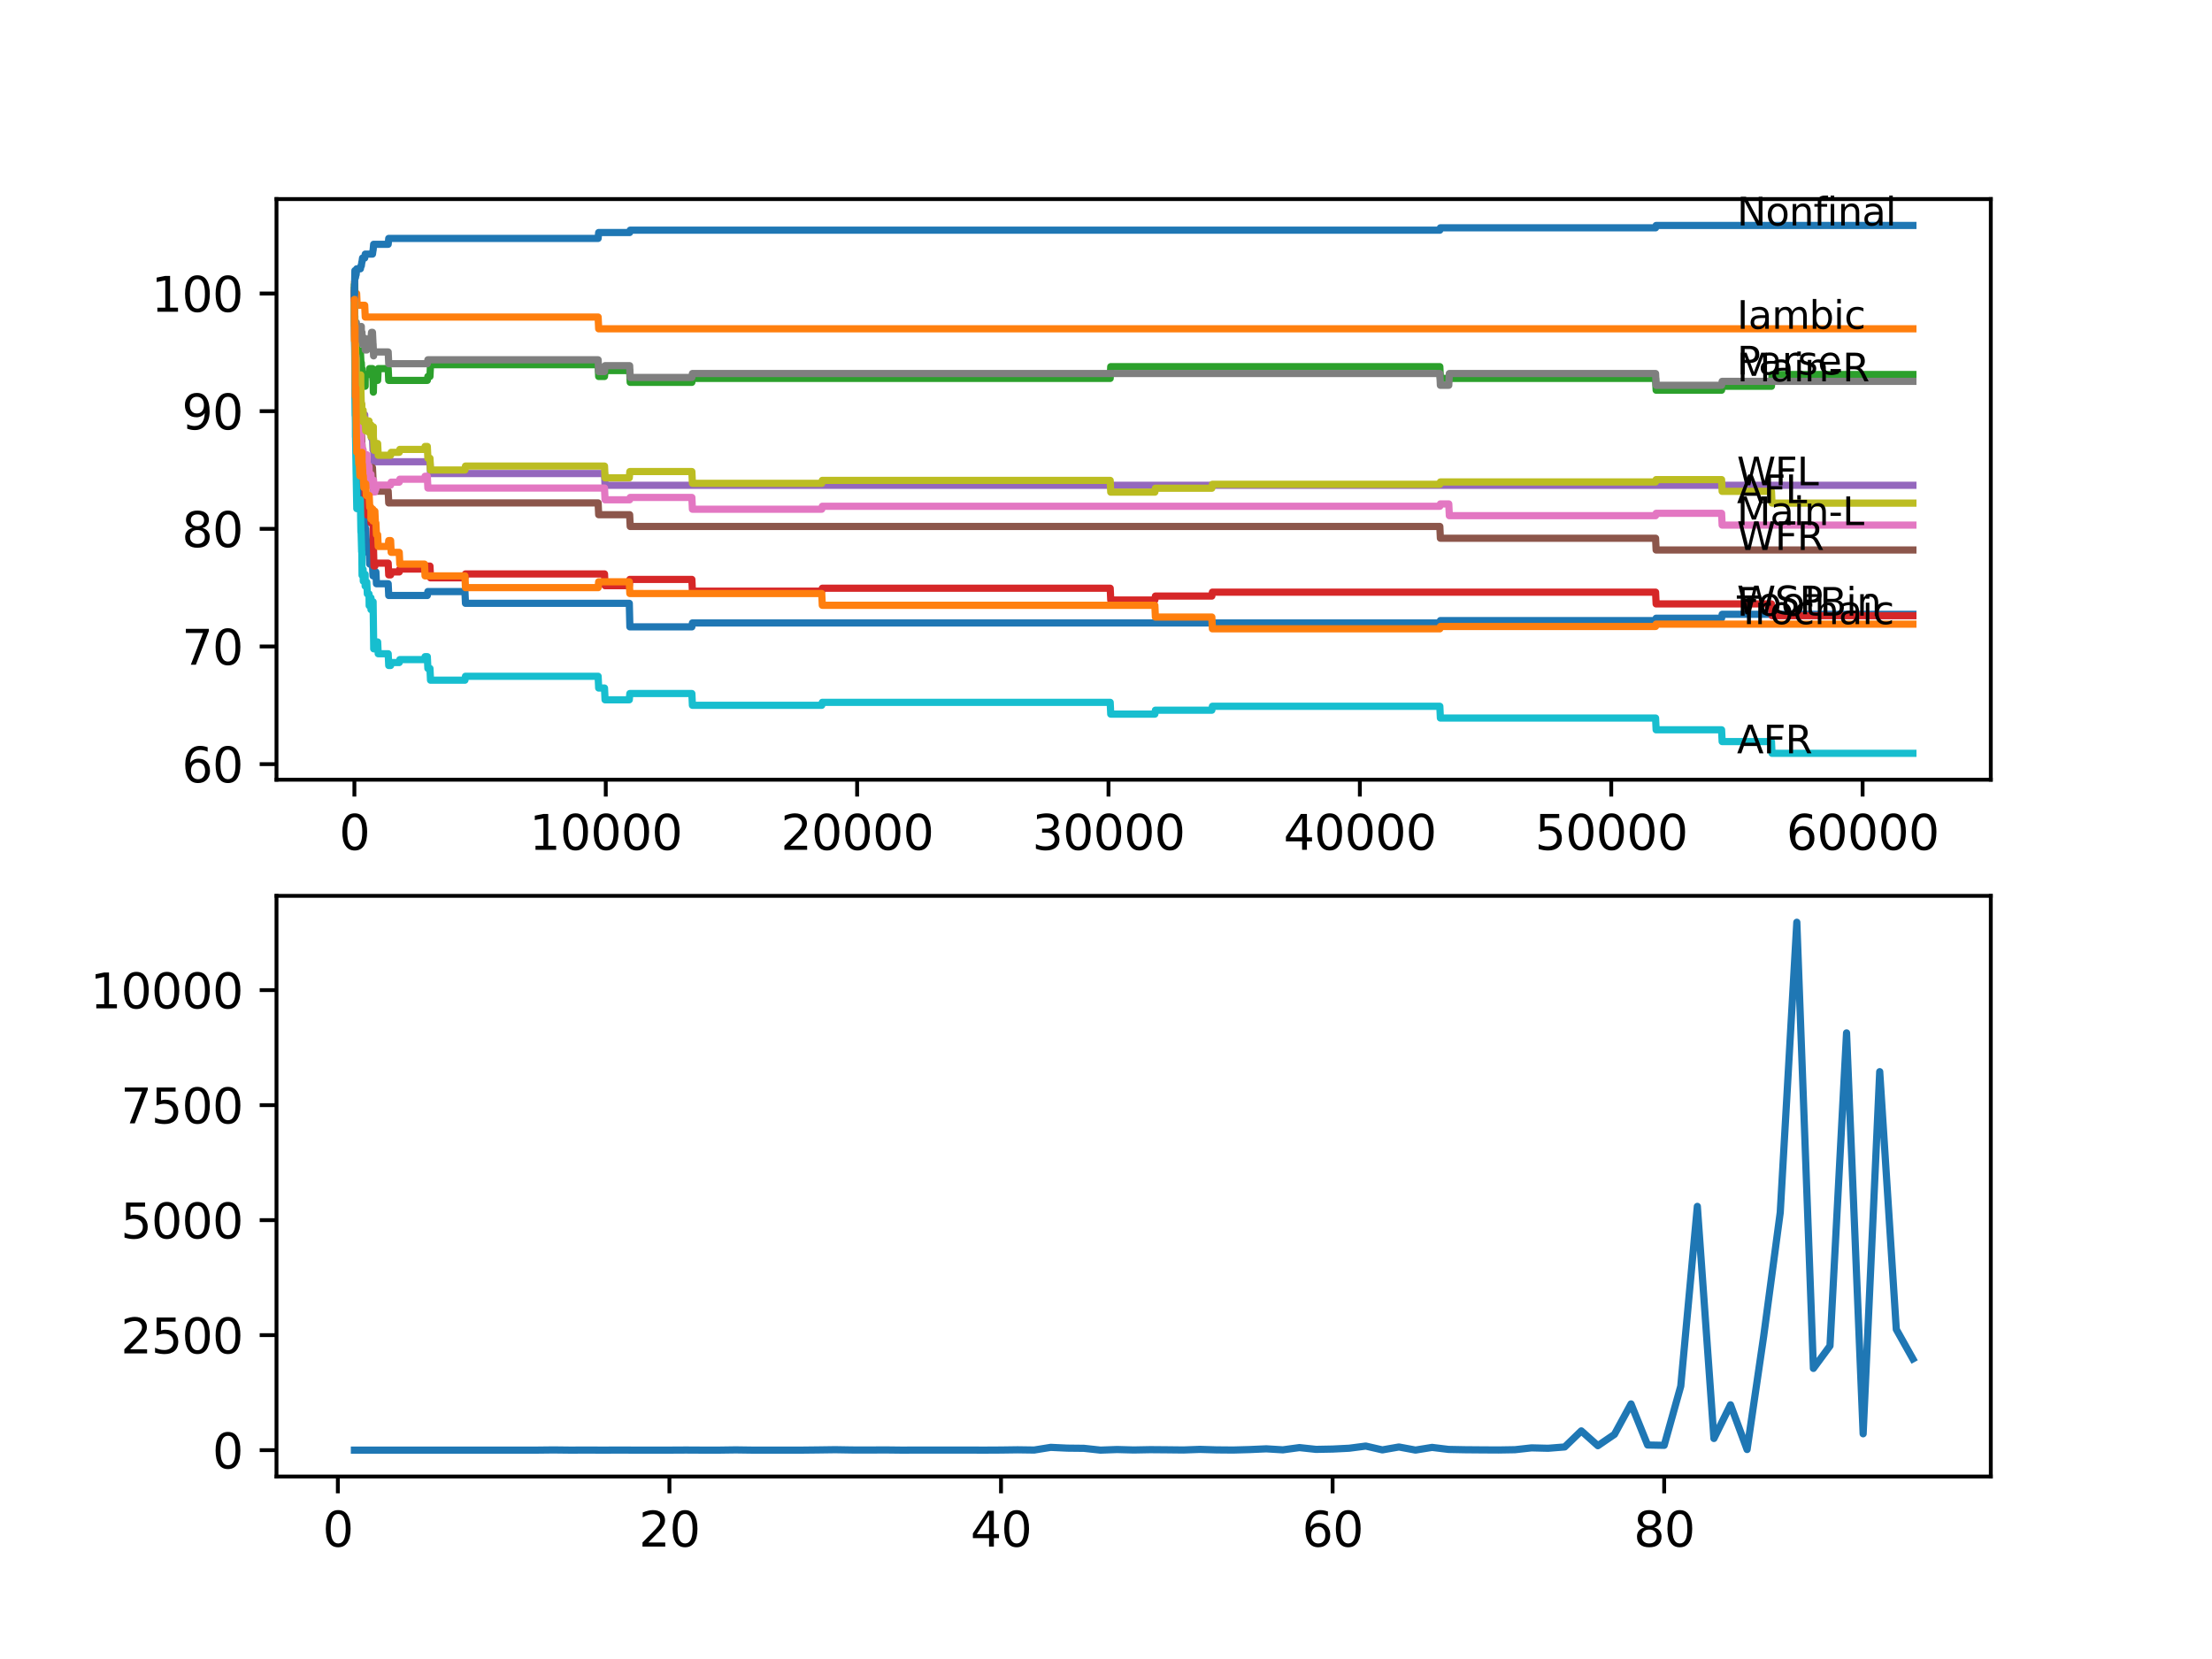 <?xml version="1.0" encoding="utf-8" standalone="no"?>
<!DOCTYPE svg PUBLIC "-//W3C//DTD SVG 1.1//EN"
  "http://www.w3.org/Graphics/SVG/1.1/DTD/svg11.dtd">
<svg xmlns:xlink="http://www.w3.org/1999/xlink" width="460.8pt" height="345.6pt" viewBox="0 0 460.8 345.6" xmlns="http://www.w3.org/2000/svg" version="1.1">
 <defs>
  <style type="text/css">*{stroke-linejoin: round; stroke-linecap: butt}</style>
 </defs>
 <g id="figure_1">
  <g id="patch_1">
   <path d="M 0 345.6 
L 460.8 345.6 
L 460.8 0 
L 0 0 
z
" style="fill: #ffffff"/>
  </g>
  <g id="axes_1">
   <g id="patch_2">
    <path d="M 57.6 162.432 
L 414.72 162.432 
L 414.72 41.472 
L 57.6 41.472 
z
" style="fill: #ffffff"/>
   </g>
   <g id="matplotlib.axis_1">
    <g id="xtick_1">
     <g id="line2d_1">
      <defs>
       <path id="m34d77cceba" d="M 0 0 
L 0 3.5 
" style="stroke: #000000; stroke-width: 0.8"/>
      </defs>
      <g>
       <use xlink:href="#m34d77cceba" x="73.827" y="162.432" style="stroke: #000000; stroke-width: 0.8"/>
      </g>
     </g>
     <g id="text_1">
      <!-- 0 -->
      <g transform="translate(70.646 177.03)scale(0.1 -0.1)">
       <defs>
        <path id="DejaVuSans-30" d="M 2034 4250 
Q 1547 4250 1301 3770 
Q 1056 3291 1056 2328 
Q 1056 1369 1301 889 
Q 1547 409 2034 409 
Q 2525 409 2770 889 
Q 3016 1369 3016 2328 
Q 3016 3291 2770 3770 
Q 2525 4250 2034 4250 
z
M 2034 4750 
Q 2819 4750 3233 4129 
Q 3647 3509 3647 2328 
Q 3647 1150 3233 529 
Q 2819 -91 2034 -91 
Q 1250 -91 836 529 
Q 422 1150 422 2328 
Q 422 3509 836 4129 
Q 1250 4750 2034 4750 
z
" transform="scale(0.016)"/>
       </defs>
       <use xlink:href="#DejaVuSans-30"/>
      </g>
     </g>
    </g>
    <g id="xtick_2">
     <g id="line2d_2">
      <g>
       <use xlink:href="#m34d77cceba" x="126.192" y="162.432" style="stroke: #000000; stroke-width: 0.8"/>
      </g>
     </g>
     <g id="text_2">
      <!-- 10000 -->
      <g transform="translate(110.286 177.03)scale(0.1 -0.1)">
       <defs>
        <path id="DejaVuSans-31" d="M 794 531 
L 1825 531 
L 1825 4091 
L 703 3866 
L 703 4441 
L 1819 4666 
L 2450 4666 
L 2450 531 
L 3481 531 
L 3481 0 
L 794 0 
L 794 531 
z
" transform="scale(0.016)"/>
       </defs>
       <use xlink:href="#DejaVuSans-31"/>
       <use xlink:href="#DejaVuSans-30" x="63.623"/>
       <use xlink:href="#DejaVuSans-30" x="127.246"/>
       <use xlink:href="#DejaVuSans-30" x="190.869"/>
       <use xlink:href="#DejaVuSans-30" x="254.492"/>
      </g>
     </g>
    </g>
    <g id="xtick_3">
     <g id="line2d_3">
      <g>
       <use xlink:href="#m34d77cceba" x="178.556" y="162.432" style="stroke: #000000; stroke-width: 0.8"/>
      </g>
     </g>
     <g id="text_3">
      <!-- 20000 -->
      <g transform="translate(162.65 177.03)scale(0.1 -0.1)">
       <defs>
        <path id="DejaVuSans-32" d="M 1228 531 
L 3431 531 
L 3431 0 
L 469 0 
L 469 531 
Q 828 903 1448 1529 
Q 2069 2156 2228 2338 
Q 2531 2678 2651 2914 
Q 2772 3150 2772 3378 
Q 2772 3750 2511 3984 
Q 2250 4219 1831 4219 
Q 1534 4219 1204 4116 
Q 875 4013 500 3803 
L 500 4441 
Q 881 4594 1212 4672 
Q 1544 4750 1819 4750 
Q 2544 4750 2975 4387 
Q 3406 4025 3406 3419 
Q 3406 3131 3298 2873 
Q 3191 2616 2906 2266 
Q 2828 2175 2409 1742 
Q 1991 1309 1228 531 
z
" transform="scale(0.016)"/>
       </defs>
       <use xlink:href="#DejaVuSans-32"/>
       <use xlink:href="#DejaVuSans-30" x="63.623"/>
       <use xlink:href="#DejaVuSans-30" x="127.246"/>
       <use xlink:href="#DejaVuSans-30" x="190.869"/>
       <use xlink:href="#DejaVuSans-30" x="254.492"/>
      </g>
     </g>
    </g>
    <g id="xtick_4">
     <g id="line2d_4">
      <g>
       <use xlink:href="#m34d77cceba" x="230.921" y="162.432" style="stroke: #000000; stroke-width: 0.8"/>
      </g>
     </g>
     <g id="text_4">
      <!-- 30000 -->
      <g transform="translate(215.015 177.03)scale(0.1 -0.1)">
       <defs>
        <path id="DejaVuSans-33" d="M 2597 2516 
Q 3050 2419 3304 2112 
Q 3559 1806 3559 1356 
Q 3559 666 3084 287 
Q 2609 -91 1734 -91 
Q 1441 -91 1130 -33 
Q 819 25 488 141 
L 488 750 
Q 750 597 1062 519 
Q 1375 441 1716 441 
Q 2309 441 2620 675 
Q 2931 909 2931 1356 
Q 2931 1769 2642 2001 
Q 2353 2234 1838 2234 
L 1294 2234 
L 1294 2753 
L 1863 2753 
Q 2328 2753 2575 2939 
Q 2822 3125 2822 3475 
Q 2822 3834 2567 4026 
Q 2313 4219 1838 4219 
Q 1578 4219 1281 4162 
Q 984 4106 628 3988 
L 628 4550 
Q 988 4650 1302 4700 
Q 1616 4750 1894 4750 
Q 2613 4750 3031 4423 
Q 3450 4097 3450 3541 
Q 3450 3153 3228 2886 
Q 3006 2619 2597 2516 
z
" transform="scale(0.016)"/>
       </defs>
       <use xlink:href="#DejaVuSans-33"/>
       <use xlink:href="#DejaVuSans-30" x="63.623"/>
       <use xlink:href="#DejaVuSans-30" x="127.246"/>
       <use xlink:href="#DejaVuSans-30" x="190.869"/>
       <use xlink:href="#DejaVuSans-30" x="254.492"/>
      </g>
     </g>
    </g>
    <g id="xtick_5">
     <g id="line2d_5">
      <g>
       <use xlink:href="#m34d77cceba" x="283.285" y="162.432" style="stroke: #000000; stroke-width: 0.8"/>
      </g>
     </g>
     <g id="text_5">
      <!-- 40000 -->
      <g transform="translate(267.379 177.03)scale(0.1 -0.1)">
       <defs>
        <path id="DejaVuSans-34" d="M 2419 4116 
L 825 1625 
L 2419 1625 
L 2419 4116 
z
M 2253 4666 
L 3047 4666 
L 3047 1625 
L 3713 1625 
L 3713 1100 
L 3047 1100 
L 3047 0 
L 2419 0 
L 2419 1100 
L 313 1100 
L 313 1709 
L 2253 4666 
z
" transform="scale(0.016)"/>
       </defs>
       <use xlink:href="#DejaVuSans-34"/>
       <use xlink:href="#DejaVuSans-30" x="63.623"/>
       <use xlink:href="#DejaVuSans-30" x="127.246"/>
       <use xlink:href="#DejaVuSans-30" x="190.869"/>
       <use xlink:href="#DejaVuSans-30" x="254.492"/>
      </g>
     </g>
    </g>
    <g id="xtick_6">
     <g id="line2d_6">
      <g>
       <use xlink:href="#m34d77cceba" x="335.65" y="162.432" style="stroke: #000000; stroke-width: 0.8"/>
      </g>
     </g>
     <g id="text_6">
      <!-- 50000 -->
      <g transform="translate(319.744 177.03)scale(0.1 -0.1)">
       <defs>
        <path id="DejaVuSans-35" d="M 691 4666 
L 3169 4666 
L 3169 4134 
L 1269 4134 
L 1269 2991 
Q 1406 3038 1543 3061 
Q 1681 3084 1819 3084 
Q 2600 3084 3056 2656 
Q 3513 2228 3513 1497 
Q 3513 744 3044 326 
Q 2575 -91 1722 -91 
Q 1428 -91 1123 -41 
Q 819 9 494 109 
L 494 744 
Q 775 591 1075 516 
Q 1375 441 1709 441 
Q 2250 441 2565 725 
Q 2881 1009 2881 1497 
Q 2881 1984 2565 2268 
Q 2250 2553 1709 2553 
Q 1456 2553 1204 2497 
Q 953 2441 691 2322 
L 691 4666 
z
" transform="scale(0.016)"/>
       </defs>
       <use xlink:href="#DejaVuSans-35"/>
       <use xlink:href="#DejaVuSans-30" x="63.623"/>
       <use xlink:href="#DejaVuSans-30" x="127.246"/>
       <use xlink:href="#DejaVuSans-30" x="190.869"/>
       <use xlink:href="#DejaVuSans-30" x="254.492"/>
      </g>
     </g>
    </g>
    <g id="xtick_7">
     <g id="line2d_7">
      <g>
       <use xlink:href="#m34d77cceba" x="388.014" y="162.432" style="stroke: #000000; stroke-width: 0.8"/>
      </g>
     </g>
     <g id="text_7">
      <!-- 60000 -->
      <g transform="translate(372.108 177.03)scale(0.1 -0.1)">
       <defs>
        <path id="DejaVuSans-36" d="M 2113 2584 
Q 1688 2584 1439 2293 
Q 1191 2003 1191 1497 
Q 1191 994 1439 701 
Q 1688 409 2113 409 
Q 2538 409 2786 701 
Q 3034 994 3034 1497 
Q 3034 2003 2786 2293 
Q 2538 2584 2113 2584 
z
M 3366 4563 
L 3366 3988 
Q 3128 4100 2886 4159 
Q 2644 4219 2406 4219 
Q 1781 4219 1451 3797 
Q 1122 3375 1075 2522 
Q 1259 2794 1537 2939 
Q 1816 3084 2150 3084 
Q 2853 3084 3261 2657 
Q 3669 2231 3669 1497 
Q 3669 778 3244 343 
Q 2819 -91 2113 -91 
Q 1303 -91 875 529 
Q 447 1150 447 2328 
Q 447 3434 972 4092 
Q 1497 4750 2381 4750 
Q 2619 4750 2861 4703 
Q 3103 4656 3366 4563 
z
" transform="scale(0.016)"/>
       </defs>
       <use xlink:href="#DejaVuSans-36"/>
       <use xlink:href="#DejaVuSans-30" x="63.623"/>
       <use xlink:href="#DejaVuSans-30" x="127.246"/>
       <use xlink:href="#DejaVuSans-30" x="190.869"/>
       <use xlink:href="#DejaVuSans-30" x="254.492"/>
      </g>
     </g>
    </g>
   </g>
   <g id="matplotlib.axis_2">
    <g id="ytick_1">
     <g id="line2d_8">
      <defs>
       <path id="m1f52b38821" d="M 0 0 
L -3.5 0 
" style="stroke: #000000; stroke-width: 0.8"/>
      </defs>
      <g>
       <use xlink:href="#m1f52b38821" x="57.6" y="159.18" style="stroke: #000000; stroke-width: 0.8"/>
      </g>
     </g>
     <g id="text_8">
      <!-- 60 -->
      <g transform="translate(37.875 162.98)scale(0.1 -0.1)">
       <use xlink:href="#DejaVuSans-36"/>
       <use xlink:href="#DejaVuSans-30" x="63.623"/>
      </g>
     </g>
    </g>
    <g id="ytick_2">
     <g id="line2d_9">
      <g>
       <use xlink:href="#m1f52b38821" x="57.6" y="134.671" style="stroke: #000000; stroke-width: 0.8"/>
      </g>
     </g>
     <g id="text_9">
      <!-- 70 -->
      <g transform="translate(37.875 138.471)scale(0.1 -0.1)">
       <defs>
        <path id="DejaVuSans-37" d="M 525 4666 
L 3525 4666 
L 3525 4397 
L 1831 0 
L 1172 0 
L 2766 4134 
L 525 4134 
L 525 4666 
z
" transform="scale(0.016)"/>
       </defs>
       <use xlink:href="#DejaVuSans-37"/>
       <use xlink:href="#DejaVuSans-30" x="63.623"/>
      </g>
     </g>
    </g>
    <g id="ytick_3">
     <g id="line2d_10">
      <g>
       <use xlink:href="#m1f52b38821" x="57.6" y="110.163" style="stroke: #000000; stroke-width: 0.8"/>
      </g>
     </g>
     <g id="text_10">
      <!-- 80 -->
      <g transform="translate(37.875 113.962)scale(0.1 -0.1)">
       <defs>
        <path id="DejaVuSans-38" d="M 2034 2216 
Q 1584 2216 1326 1975 
Q 1069 1734 1069 1313 
Q 1069 891 1326 650 
Q 1584 409 2034 409 
Q 2484 409 2743 651 
Q 3003 894 3003 1313 
Q 3003 1734 2745 1975 
Q 2488 2216 2034 2216 
z
M 1403 2484 
Q 997 2584 770 2862 
Q 544 3141 544 3541 
Q 544 4100 942 4425 
Q 1341 4750 2034 4750 
Q 2731 4750 3128 4425 
Q 3525 4100 3525 3541 
Q 3525 3141 3298 2862 
Q 3072 2584 2669 2484 
Q 3125 2378 3379 2068 
Q 3634 1759 3634 1313 
Q 3634 634 3220 271 
Q 2806 -91 2034 -91 
Q 1263 -91 848 271 
Q 434 634 434 1313 
Q 434 1759 690 2068 
Q 947 2378 1403 2484 
z
M 1172 3481 
Q 1172 3119 1398 2916 
Q 1625 2713 2034 2713 
Q 2441 2713 2670 2916 
Q 2900 3119 2900 3481 
Q 2900 3844 2670 4047 
Q 2441 4250 2034 4250 
Q 1625 4250 1398 4047 
Q 1172 3844 1172 3481 
z
" transform="scale(0.016)"/>
       </defs>
       <use xlink:href="#DejaVuSans-38"/>
       <use xlink:href="#DejaVuSans-30" x="63.623"/>
      </g>
     </g>
    </g>
    <g id="ytick_4">
     <g id="line2d_11">
      <g>
       <use xlink:href="#m1f52b38821" x="57.6" y="85.654" style="stroke: #000000; stroke-width: 0.8"/>
      </g>
     </g>
     <g id="text_11">
      <!-- 90 -->
      <g transform="translate(37.875 89.453)scale(0.1 -0.1)">
       <defs>
        <path id="DejaVuSans-39" d="M 703 97 
L 703 672 
Q 941 559 1184 500 
Q 1428 441 1663 441 
Q 2288 441 2617 861 
Q 2947 1281 2994 2138 
Q 2813 1869 2534 1725 
Q 2256 1581 1919 1581 
Q 1219 1581 811 2004 
Q 403 2428 403 3163 
Q 403 3881 828 4315 
Q 1253 4750 1959 4750 
Q 2769 4750 3195 4129 
Q 3622 3509 3622 2328 
Q 3622 1225 3098 567 
Q 2575 -91 1691 -91 
Q 1453 -91 1209 -44 
Q 966 3 703 97 
z
M 1959 2075 
Q 2384 2075 2632 2365 
Q 2881 2656 2881 3163 
Q 2881 3666 2632 3958 
Q 2384 4250 1959 4250 
Q 1534 4250 1286 3958 
Q 1038 3666 1038 3163 
Q 1038 2656 1286 2365 
Q 1534 2075 1959 2075 
z
" transform="scale(0.016)"/>
       </defs>
       <use xlink:href="#DejaVuSans-39"/>
       <use xlink:href="#DejaVuSans-30" x="63.623"/>
      </g>
     </g>
    </g>
    <g id="ytick_5">
     <g id="line2d_12">
      <g>
       <use xlink:href="#m1f52b38821" x="57.6" y="61.145" style="stroke: #000000; stroke-width: 0.8"/>
      </g>
     </g>
     <g id="text_12">
      <!-- 100 -->
      <g transform="translate(31.512 64.944)scale(0.1 -0.1)">
       <use xlink:href="#DejaVuSans-31"/>
       <use xlink:href="#DejaVuSans-30" x="63.623"/>
       <use xlink:href="#DejaVuSans-30" x="127.246"/>
      </g>
     </g>
    </g>
   </g>
   <g id="line2d_13">
    <path d="M 73.833 60.532 
L 73.838 60.532 
L 73.995 82.998 
L 74.021 82.998 
L 74.147 90.351 
L 74.157 90.351 
L 74.278 95.457 
L 74.309 95.457 
L 74.424 94.64 
L 74.859 94.64 
L 74.974 97.091 
L 75.069 97.091 
L 75.189 101.993 
L 75.226 101.993 
L 75.268 101.176 
L 75.273 103.627 
L 75.325 103.627 
L 75.409 103.627 
L 75.425 102.81 
L 75.43 105.261 
L 75.493 105.261 
L 75.608 107.712 
L 75.974 107.712 
L 76.09 110.163 
L 76.189 110.163 
L 76.304 112.613 
L 76.409 112.613 
L 76.524 115.064 
L 76.907 115.064 
L 77.022 117.515 
L 77.592 117.515 
L 77.708 119.966 
L 77.828 119.966 
L 77.943 119.149 
L 78.305 119.149 
L 78.42 121.6 
L 80.865 121.6 
L 80.98 124.051 
L 89.018 124.051 
L 89.134 123.234 
L 96.852 123.234 
L 96.967 125.685 
L 131.093 125.685 
L 131.214 130.587 
L 144.127 130.587 
L 144.242 129.77 
L 299.943 129.77 
L 300.058 129.28 
L 344.887 129.28 
L 345.002 128.789 
L 358.638 128.789 
L 358.753 127.972 
L 398.487 127.972 
L 398.487 127.972 
" clip-path="url(#p2f60a42cf4)" style="fill: none; stroke: #1f77b4; stroke-width: 1.5; stroke-linecap: square"/>
   </g>
   <g id="line2d_14">
    <path d="M 73.833 60.532 
L 73.838 62.983 
L 73.864 58.694 
L 73.943 61.145 
L 74.294 61.145 
L 74.409 63.595 
L 75.974 63.595 
L 76.09 66.046 
L 124.6 66.046 
L 124.715 68.497 
L 398.487 68.497 
L 398.487 68.497 
" clip-path="url(#p2f60a42cf4)" style="fill: none; stroke: #ff7f0e; stroke-width: 1.5; stroke-linecap: square"/>
   </g>
   <g id="line2d_15">
    <path d="M 73.833 60.532 
L 73.838 59.306 
L 73.89 67.068 
L 73.917 65.842 
L 74.047 76.789 
L 74.068 76.789 
L 74.189 71.888 
L 74.199 74.339 
L 74.241 71.479 
L 74.304 73.93 
L 74.309 73.93 
L 74.424 73.113 
L 75.074 73.113 
L 75.189 75.564 
L 75.268 75.564 
L 75.377 78.015 
L 75.409 76.789 
L 75.414 79.24 
L 75.482 79.24 
L 75.645 79.24 
L 75.76 78.015 
L 75.974 78.015 
L 76.063 80.466 
L 76.084 78.015 
L 76.875 78.015 
L 76.99 76.789 
L 77.592 76.789 
L 77.708 79.24 
L 77.723 79.24 
L 77.776 81.691 
L 77.833 79.24 
L 78.671 79.24 
L 78.786 76.789 
L 80.865 76.789 
L 80.98 79.24 
L 89.018 79.24 
L 89.134 78.423 
L 89.568 78.423 
L 89.683 75.972 
L 124.6 75.972 
L 124.715 78.423 
L 125.93 78.423 
L 126.045 77.198 
L 131.167 77.198 
L 131.282 79.649 
L 144.127 79.649 
L 144.242 78.832 
L 231.272 78.832 
L 231.387 76.381 
L 299.943 76.381 
L 300.058 78.832 
L 344.887 78.832 
L 345.002 81.283 
L 358.638 81.283 
L 358.753 80.466 
L 369.027 80.466 
L 369.142 78.015 
L 398.487 78.015 
L 398.487 78.015 
" clip-path="url(#p2f60a42cf4)" style="fill: none; stroke: #2ca02c; stroke-width: 1.5; stroke-linecap: square"/>
   </g>
   <g id="line2d_16">
    <path d="M 73.833 61.145 
L 73.838 61.145 
L 73.985 78.301 
L 74.026 78.301 
L 74.152 87.287 
L 74.184 87.287 
L 74.304 85.245 
L 74.629 85.245 
L 74.744 84.632 
L 75.147 84.632 
L 75.278 94.436 
L 75.288 94.436 
L 75.409 99.338 
L 75.425 99.338 
L 75.545 98.112 
L 75.645 98.112 
L 75.681 100.563 
L 75.755 99.95 
L 75.974 99.95 
L 76.095 104.852 
L 76.409 104.852 
L 76.524 107.303 
L 77.268 107.303 
L 77.278 106.486 
L 77.284 108.937 
L 77.367 108.937 
L 77.676 108.937 
L 77.723 108.12 
L 77.76 113.022 
L 77.776 113.022 
L 77.896 117.924 
L 78.09 117.924 
L 78.205 117.311 
L 80.865 117.311 
L 80.98 119.762 
L 81.373 119.762 
L 81.488 119.149 
L 83.169 119.149 
L 83.285 118.536 
L 88.432 118.536 
L 88.547 117.924 
L 89.568 117.924 
L 89.683 120.375 
L 96.852 120.375 
L 96.967 119.558 
L 125.93 119.558 
L 126.045 122.009 
L 131.093 122.009 
L 131.208 120.701 
L 144.127 120.701 
L 144.242 123.152 
L 171.184 123.152 
L 171.299 122.54 
L 231.272 122.54 
L 231.387 124.99 
L 240.577 124.99 
L 240.692 124.173 
L 252.448 124.173 
L 252.563 123.357 
L 344.887 123.357 
L 345.002 125.807 
L 369.027 125.807 
L 369.142 128.258 
L 398.487 128.258 
L 398.487 128.258 
" clip-path="url(#p2f60a42cf4)" style="fill: none; stroke: #d62728; stroke-width: 1.5; stroke-linecap: square"/>
   </g>
   <g id="line2d_17">
    <path d="M 73.833 63.595 
L 73.843 63.595 
L 73.953 73.399 
L 73.969 71.683 
L 73.985 71.683 
L 74.1 74.134 
L 74.189 74.134 
L 74.32 83.938 
L 75.268 83.938 
L 75.383 86.389 
L 75.974 86.389 
L 76.09 88.84 
L 77.278 88.84 
L 77.394 91.291 
L 77.592 91.291 
L 77.708 93.741 
L 77.828 93.741 
L 77.943 96.192 
L 89.568 96.192 
L 89.683 98.643 
L 125.93 98.643 
L 126.045 101.094 
L 398.487 101.094 
L 398.487 101.094 
" clip-path="url(#p2f60a42cf4)" style="fill: none; stroke: #9467bd; stroke-width: 1.5; stroke-linecap: square"/>
   </g>
   <g id="line2d_18">
    <path d="M 73.833 61.145 
L 73.838 61.145 
L 73.99 80.262 
L 74.037 80.262 
L 74.152 82.712 
L 74.189 82.712 
L 74.309 87.614 
L 75.074 87.614 
L 75.189 90.065 
L 75.268 90.065 
L 75.383 92.516 
L 75.409 92.516 
L 75.524 94.967 
L 75.974 94.967 
L 76.09 97.418 
L 77.592 97.418 
L 77.708 99.869 
L 77.723 99.869 
L 77.839 102.32 
L 80.865 102.32 
L 80.98 104.771 
L 124.6 104.771 
L 124.715 107.221 
L 131.167 107.221 
L 131.282 109.672 
L 299.943 109.672 
L 300.058 112.123 
L 344.887 112.123 
L 345.002 114.574 
L 398.487 114.574 
L 398.487 114.574 
" clip-path="url(#p2f60a42cf4)" style="fill: none; stroke: #8c564b; stroke-width: 1.5; stroke-linecap: square"/>
   </g>
   <g id="line2d_19">
    <path d="M 73.833 63.595 
L 73.838 63.595 
L 73.864 62.493 
L 73.88 69.845 
L 73.99 80.629 
L 74.011 79.812 
L 74.026 79.812 
L 74.042 77.974 
L 74.074 82.876 
L 74.121 82.876 
L 74.157 82.876 
L 74.199 81.038 
L 74.241 86.961 
L 74.246 86.961 
L 74.252 86.961 
L 74.309 86.348 
L 74.314 88.799 
L 74.346 88.799 
L 74.629 88.799 
L 74.744 88.186 
L 75.069 88.186 
L 75.147 86.348 
L 75.152 88.799 
L 75.168 88.799 
L 75.288 93.701 
L 75.377 92.475 
L 75.383 94.926 
L 75.393 94.926 
L 75.425 94.926 
L 75.545 93.701 
L 75.645 93.701 
L 75.681 96.152 
L 75.755 95.539 
L 76.189 95.539 
L 76.304 94.722 
L 76.409 94.722 
L 76.524 97.173 
L 76.875 97.173 
L 76.907 99.624 
L 76.985 98.807 
L 77.278 98.807 
L 77.394 101.258 
L 77.755 101.258 
L 77.828 100.032 
L 77.833 102.483 
L 77.86 102.483 
L 78.09 102.483 
L 78.205 101.87 
L 78.305 101.87 
L 78.42 101.053 
L 81.373 101.053 
L 81.488 100.441 
L 83.169 100.441 
L 83.285 99.828 
L 88.432 99.828 
L 88.547 99.215 
L 89.018 99.215 
L 89.134 101.666 
L 125.93 101.666 
L 126.045 104.117 
L 131.167 104.117 
L 131.282 103.627 
L 144.127 103.627 
L 144.242 106.078 
L 171.184 106.078 
L 171.299 105.465 
L 299.943 105.465 
L 300.058 104.975 
L 301.807 104.975 
L 301.922 107.426 
L 344.887 107.426 
L 345.002 106.935 
L 358.638 106.935 
L 358.753 109.386 
L 398.487 109.386 
L 398.487 109.386 
" clip-path="url(#p2f60a42cf4)" style="fill: none; stroke: #e377c2; stroke-width: 1.5; stroke-linecap: square"/>
   </g>
   <g id="line2d_20">
    <path d="M 73.833 60.532 
L 73.838 60.532 
L 73.864 67.885 
L 73.958 67.19 
L 73.964 67.19 
L 74.042 70.049 
L 74.074 67.599 
L 74.189 67.599 
L 74.199 70.049 
L 74.241 67.19 
L 74.304 69.641 
L 74.309 69.641 
L 74.424 68.824 
L 75.074 68.824 
L 75.147 71.275 
L 75.184 68.824 
L 75.226 68.824 
L 75.268 68.007 
L 75.273 70.458 
L 75.325 70.458 
L 75.377 70.458 
L 75.409 69.233 
L 75.414 71.683 
L 75.482 71.683 
L 75.645 71.683 
L 75.76 70.458 
L 75.974 70.458 
L 76.09 72.909 
L 76.409 72.909 
L 76.524 71.683 
L 76.875 71.683 
L 76.99 70.458 
L 77.278 70.458 
L 77.394 69.233 
L 77.592 69.233 
L 77.708 71.683 
L 77.723 71.683 
L 77.828 74.134 
L 77.833 73.317 
L 80.865 73.317 
L 80.98 75.768 
L 89.018 75.768 
L 89.134 74.951 
L 124.6 74.951 
L 124.715 77.402 
L 125.93 77.402 
L 126.045 76.177 
L 131.167 76.177 
L 131.282 78.628 
L 144.127 78.628 
L 144.242 77.811 
L 299.943 77.811 
L 300.058 80.262 
L 301.807 80.262 
L 301.922 77.811 
L 344.887 77.811 
L 345.002 80.262 
L 358.638 80.262 
L 358.753 79.445 
L 398.487 79.445 
L 398.487 79.445 
" clip-path="url(#p2f60a42cf4)" style="fill: none; stroke: #7f7f7f; stroke-width: 1.5; stroke-linecap: square"/>
   </g>
   <g id="line2d_21">
    <path d="M 73.833 63.595 
L 73.932 73.522 
L 73.958 72.051 
L 73.964 72.051 
L 73.979 71.561 
L 73.99 76.463 
L 74.068 71.765 
L 74.157 76.667 
L 74.184 75.441 
L 74.199 74.624 
L 74.241 80.547 
L 74.262 79.935 
L 74.294 79.935 
L 74.309 79.322 
L 74.314 81.773 
L 74.388 81.773 
L 74.629 81.773 
L 74.744 81.16 
L 74.859 81.16 
L 74.974 79.935 
L 75.069 79.935 
L 75.147 78.097 
L 75.152 80.547 
L 75.168 80.547 
L 75.288 85.449 
L 75.377 84.224 
L 75.383 86.675 
L 75.393 86.675 
L 75.425 86.675 
L 75.545 85.449 
L 75.645 85.449 
L 75.681 87.9 
L 75.755 87.287 
L 76.063 87.287 
L 76.179 89.738 
L 76.189 89.738 
L 76.304 88.921 
L 76.409 88.921 
L 76.524 87.696 
L 76.875 87.696 
L 76.907 90.147 
L 76.985 89.33 
L 77.268 89.33 
L 77.278 88.513 
L 77.284 90.964 
L 77.367 90.964 
L 77.676 90.964 
L 77.776 88.921 
L 77.781 91.372 
L 77.828 91.372 
L 77.943 93.823 
L 78.09 93.823 
L 78.205 93.21 
L 78.305 93.21 
L 78.42 92.393 
L 78.671 92.393 
L 78.786 94.844 
L 81.373 94.844 
L 81.488 94.232 
L 83.169 94.232 
L 83.285 93.619 
L 88.432 93.619 
L 88.547 93.006 
L 89.018 93.006 
L 89.134 95.457 
L 89.568 95.457 
L 89.683 97.908 
L 96.852 97.908 
L 96.967 97.091 
L 125.93 97.091 
L 126.045 99.542 
L 131.093 99.542 
L 131.208 98.235 
L 144.127 98.235 
L 144.242 100.686 
L 171.184 100.686 
L 171.299 100.073 
L 231.272 100.073 
L 231.387 102.524 
L 240.577 102.524 
L 240.692 101.707 
L 252.448 101.707 
L 252.563 100.89 
L 299.943 100.89 
L 300.058 100.4 
L 344.887 100.4 
L 345.002 99.91 
L 358.638 99.91 
L 358.753 102.36 
L 369.027 102.36 
L 369.142 104.811 
L 398.487 104.811 
L 398.487 104.811 
" clip-path="url(#p2f60a42cf4)" style="fill: none; stroke: #bcbd22; stroke-width: 1.5; stroke-linecap: square"/>
   </g>
   <g id="line2d_22">
    <path d="M 73.833 63.595 
L 73.99 86.552 
L 74.026 84.51 
L 74.047 91.046 
L 74.068 91.046 
L 74.194 98.807 
L 74.199 98.807 
L 74.325 105.955 
L 74.629 105.955 
L 74.744 105.342 
L 74.859 105.342 
L 74.974 104.117 
L 75.069 104.117 
L 75.189 110.857 
L 75.226 110.857 
L 75.341 114.942 
L 75.377 114.942 
L 75.425 119.844 
L 75.493 119.231 
L 75.608 118.618 
L 75.645 118.618 
L 75.681 121.069 
L 75.755 120.456 
L 75.974 120.456 
L 76.063 119.639 
L 76.069 122.09 
L 76.074 122.09 
L 76.189 122.09 
L 76.304 121.273 
L 76.409 121.273 
L 76.524 123.724 
L 76.875 123.724 
L 76.907 126.175 
L 76.985 125.358 
L 77.268 125.358 
L 77.278 124.541 
L 77.284 126.992 
L 77.367 126.992 
L 77.592 126.992 
L 77.713 125.358 
L 77.723 125.358 
L 77.854 135.162 
L 78.09 135.162 
L 78.205 134.549 
L 78.305 134.549 
L 78.42 133.732 
L 78.671 133.732 
L 78.786 136.183 
L 80.865 136.183 
L 80.98 138.634 
L 81.373 138.634 
L 81.488 138.021 
L 83.169 138.021 
L 83.285 137.408 
L 88.432 137.408 
L 88.547 136.796 
L 89.018 136.796 
L 89.134 139.247 
L 89.568 139.247 
L 89.683 141.697 
L 96.852 141.697 
L 96.967 140.88 
L 124.6 140.88 
L 124.715 143.331 
L 125.93 143.331 
L 126.045 145.782 
L 131.093 145.782 
L 131.208 144.475 
L 144.127 144.475 
L 144.242 146.926 
L 171.184 146.926 
L 171.299 146.313 
L 231.272 146.313 
L 231.387 148.764 
L 240.577 148.764 
L 240.692 147.947 
L 252.448 147.947 
L 252.563 147.13 
L 299.943 147.13 
L 300.058 149.581 
L 344.887 149.581 
L 345.002 152.032 
L 358.638 152.032 
L 358.753 154.483 
L 369.027 154.483 
L 369.142 156.934 
L 398.487 156.934 
L 398.487 156.934 
" clip-path="url(#p2f60a42cf4)" style="fill: none; stroke: #17becf; stroke-width: 1.5; stroke-linecap: square"/>
   </g>
   <g id="line2d_23">
    <path d="M 73.833 61.145 
L 73.838 61.145 
L 73.932 56.365 
L 73.974 57.836 
L 74.037 57.836 
L 74.152 57.223 
L 74.189 57.223 
L 74.309 55.998 
L 75.074 55.998 
L 75.189 55.385 
L 75.268 55.385 
L 75.383 54.568 
L 75.409 54.568 
L 75.524 53.751 
L 75.974 53.751 
L 76.09 52.934 
L 77.592 52.934 
L 77.708 52.117 
L 77.723 52.117 
L 77.839 50.892 
L 80.865 50.892 
L 80.98 49.666 
L 124.6 49.666 
L 124.715 48.441 
L 131.167 48.441 
L 131.282 47.951 
L 299.943 47.951 
L 300.058 47.46 
L 344.887 47.46 
L 345.002 46.97 
L 398.487 46.97 
L 398.487 46.97 
" clip-path="url(#p2f60a42cf4)" style="fill: none; stroke: #1f77b4; stroke-width: 1.5; stroke-linecap: square"/>
   </g>
   <g id="line2d_24">
    <path d="M 73.833 63.595 
L 73.843 62.37 
L 73.869 70.948 
L 73.917 69.723 
L 73.953 67.885 
L 73.969 72.786 
L 73.979 72.786 
L 74.037 82.59 
L 74.105 80.752 
L 74.142 80.752 
L 74.273 92.393 
L 74.294 92.393 
L 74.309 91.781 
L 74.314 94.232 
L 74.388 94.232 
L 74.629 94.232 
L 74.744 96.683 
L 74.859 96.683 
L 74.974 99.133 
L 75.147 99.133 
L 75.273 95.049 
L 75.409 95.049 
L 75.425 94.232 
L 75.43 96.683 
L 75.493 96.683 
L 75.608 99.133 
L 75.681 99.133 
L 75.796 101.584 
L 75.974 101.584 
L 76.09 100.767 
L 76.189 100.767 
L 76.304 103.218 
L 76.907 103.218 
L 77.022 105.669 
L 77.268 105.669 
L 77.278 108.12 
L 77.378 106.895 
L 77.592 106.895 
L 77.676 106.078 
L 77.682 108.529 
L 77.692 108.529 
L 77.723 108.529 
L 77.839 106.486 
L 78.09 106.486 
L 78.205 108.937 
L 78.305 108.937 
L 78.42 111.388 
L 78.671 111.388 
L 78.786 113.839 
L 80.865 113.839 
L 80.98 112.613 
L 81.373 112.613 
L 81.488 115.064 
L 83.169 115.064 
L 83.285 117.515 
L 88.432 117.515 
L 88.547 119.966 
L 96.852 119.966 
L 96.967 122.417 
L 124.6 122.417 
L 124.715 121.192 
L 131.093 121.192 
L 131.208 123.642 
L 171.184 123.642 
L 171.299 126.093 
L 240.577 126.093 
L 240.692 128.544 
L 252.448 128.544 
L 252.563 130.995 
L 299.943 130.995 
L 300.058 130.505 
L 344.887 130.505 
L 345.002 130.015 
L 398.487 130.015 
L 398.487 130.015 
" clip-path="url(#p2f60a42cf4)" style="fill: none; stroke: #ff7f0e; stroke-width: 1.5; stroke-linecap: square"/>
   </g>
   <g id="patch_3">
    <path d="M 57.6 162.432 
L 57.6 41.472 
" style="fill: none; stroke: #000000; stroke-width: 0.8; stroke-linejoin: miter; stroke-linecap: square"/>
   </g>
   <g id="patch_4">
    <path d="M 414.72 162.432 
L 414.72 41.472 
" style="fill: none; stroke: #000000; stroke-width: 0.8; stroke-linejoin: miter; stroke-linecap: square"/>
   </g>
   <g id="patch_5">
    <path d="M 57.6 162.432 
L 414.72 162.432 
" style="fill: none; stroke: #000000; stroke-width: 0.8; stroke-linejoin: miter; stroke-linecap: square"/>
   </g>
   <g id="patch_6">
    <path d="M 57.6 41.472 
L 414.72 41.472 
" style="fill: none; stroke: #000000; stroke-width: 0.8; stroke-linejoin: miter; stroke-linecap: square"/>
   </g>
   <g id="text_13">
    <!-- WSP -->
    <g transform="translate(361.832 127.972)scale(0.08 -0.08)">
     <defs>
      <path id="DejaVuSans-57" d="M 213 4666 
L 850 4666 
L 1831 722 
L 2809 4666 
L 3519 4666 
L 4500 722 
L 5478 4666 
L 6119 4666 
L 4947 0 
L 4153 0 
L 3169 4050 
L 2175 0 
L 1381 0 
L 213 4666 
z
" transform="scale(0.016)"/>
      <path id="DejaVuSans-53" d="M 3425 4513 
L 3425 3897 
Q 3066 4069 2747 4153 
Q 2428 4238 2131 4238 
Q 1616 4238 1336 4038 
Q 1056 3838 1056 3469 
Q 1056 3159 1242 3001 
Q 1428 2844 1947 2747 
L 2328 2669 
Q 3034 2534 3370 2195 
Q 3706 1856 3706 1288 
Q 3706 609 3251 259 
Q 2797 -91 1919 -91 
Q 1588 -91 1214 -16 
Q 841 59 441 206 
L 441 856 
Q 825 641 1194 531 
Q 1563 422 1919 422 
Q 2459 422 2753 634 
Q 3047 847 3047 1241 
Q 3047 1584 2836 1778 
Q 2625 1972 2144 2069 
L 1759 2144 
Q 1053 2284 737 2584 
Q 422 2884 422 3419 
Q 422 4038 858 4394 
Q 1294 4750 2059 4750 
Q 2388 4750 2728 4690 
Q 3069 4631 3425 4513 
z
" transform="scale(0.016)"/>
      <path id="DejaVuSans-50" d="M 1259 4147 
L 1259 2394 
L 2053 2394 
Q 2494 2394 2734 2622 
Q 2975 2850 2975 3272 
Q 2975 3691 2734 3919 
Q 2494 4147 2053 4147 
L 1259 4147 
z
M 628 4666 
L 2053 4666 
Q 2838 4666 3239 4311 
Q 3641 3956 3641 3272 
Q 3641 2581 3239 2228 
Q 2838 1875 2053 1875 
L 1259 1875 
L 1259 0 
L 628 0 
L 628 4666 
z
" transform="scale(0.016)"/>
     </defs>
     <use xlink:href="#DejaVuSans-57"/>
     <use xlink:href="#DejaVuSans-53" x="98.877"/>
     <use xlink:href="#DejaVuSans-50" x="162.354"/>
    </g>
   </g>
   <g id="text_14">
    <!-- Iambic -->
    <g transform="translate(361.832 68.497)scale(0.08 -0.08)">
     <defs>
      <path id="DejaVuSans-49" d="M 628 4666 
L 1259 4666 
L 1259 0 
L 628 0 
L 628 4666 
z
" transform="scale(0.016)"/>
      <path id="DejaVuSans-61" d="M 2194 1759 
Q 1497 1759 1228 1600 
Q 959 1441 959 1056 
Q 959 750 1161 570 
Q 1363 391 1709 391 
Q 2188 391 2477 730 
Q 2766 1069 2766 1631 
L 2766 1759 
L 2194 1759 
z
M 3341 1997 
L 3341 0 
L 2766 0 
L 2766 531 
Q 2569 213 2275 61 
Q 1981 -91 1556 -91 
Q 1019 -91 701 211 
Q 384 513 384 1019 
Q 384 1609 779 1909 
Q 1175 2209 1959 2209 
L 2766 2209 
L 2766 2266 
Q 2766 2663 2505 2880 
Q 2244 3097 1772 3097 
Q 1472 3097 1187 3025 
Q 903 2953 641 2809 
L 641 3341 
Q 956 3463 1253 3523 
Q 1550 3584 1831 3584 
Q 2591 3584 2966 3190 
Q 3341 2797 3341 1997 
z
" transform="scale(0.016)"/>
      <path id="DejaVuSans-6d" d="M 3328 2828 
Q 3544 3216 3844 3400 
Q 4144 3584 4550 3584 
Q 5097 3584 5394 3201 
Q 5691 2819 5691 2113 
L 5691 0 
L 5113 0 
L 5113 2094 
Q 5113 2597 4934 2840 
Q 4756 3084 4391 3084 
Q 3944 3084 3684 2787 
Q 3425 2491 3425 1978 
L 3425 0 
L 2847 0 
L 2847 2094 
Q 2847 2600 2669 2842 
Q 2491 3084 2119 3084 
Q 1678 3084 1418 2786 
Q 1159 2488 1159 1978 
L 1159 0 
L 581 0 
L 581 3500 
L 1159 3500 
L 1159 2956 
Q 1356 3278 1631 3431 
Q 1906 3584 2284 3584 
Q 2666 3584 2933 3390 
Q 3200 3197 3328 2828 
z
" transform="scale(0.016)"/>
      <path id="DejaVuSans-62" d="M 3116 1747 
Q 3116 2381 2855 2742 
Q 2594 3103 2138 3103 
Q 1681 3103 1420 2742 
Q 1159 2381 1159 1747 
Q 1159 1113 1420 752 
Q 1681 391 2138 391 
Q 2594 391 2855 752 
Q 3116 1113 3116 1747 
z
M 1159 2969 
Q 1341 3281 1617 3432 
Q 1894 3584 2278 3584 
Q 2916 3584 3314 3078 
Q 3713 2572 3713 1747 
Q 3713 922 3314 415 
Q 2916 -91 2278 -91 
Q 1894 -91 1617 61 
Q 1341 213 1159 525 
L 1159 0 
L 581 0 
L 581 4863 
L 1159 4863 
L 1159 2969 
z
" transform="scale(0.016)"/>
      <path id="DejaVuSans-69" d="M 603 3500 
L 1178 3500 
L 1178 0 
L 603 0 
L 603 3500 
z
M 603 4863 
L 1178 4863 
L 1178 4134 
L 603 4134 
L 603 4863 
z
" transform="scale(0.016)"/>
      <path id="DejaVuSans-63" d="M 3122 3366 
L 3122 2828 
Q 2878 2963 2633 3030 
Q 2388 3097 2138 3097 
Q 1578 3097 1268 2742 
Q 959 2388 959 1747 
Q 959 1106 1268 751 
Q 1578 397 2138 397 
Q 2388 397 2633 464 
Q 2878 531 3122 666 
L 3122 134 
Q 2881 22 2623 -34 
Q 2366 -91 2075 -91 
Q 1284 -91 818 406 
Q 353 903 353 1747 
Q 353 2603 823 3093 
Q 1294 3584 2113 3584 
Q 2378 3584 2631 3529 
Q 2884 3475 3122 3366 
z
" transform="scale(0.016)"/>
     </defs>
     <use xlink:href="#DejaVuSans-49"/>
     <use xlink:href="#DejaVuSans-61" x="29.492"/>
     <use xlink:href="#DejaVuSans-6d" x="90.771"/>
     <use xlink:href="#DejaVuSans-62" x="188.184"/>
     <use xlink:href="#DejaVuSans-69" x="251.66"/>
     <use xlink:href="#DejaVuSans-63" x="279.443"/>
    </g>
   </g>
   <g id="text_15">
    <!-- Parse -->
    <g transform="translate(361.832 78.015)scale(0.08 -0.08)">
     <defs>
      <path id="DejaVuSans-72" d="M 2631 2963 
Q 2534 3019 2420 3045 
Q 2306 3072 2169 3072 
Q 1681 3072 1420 2755 
Q 1159 2438 1159 1844 
L 1159 0 
L 581 0 
L 581 3500 
L 1159 3500 
L 1159 2956 
Q 1341 3275 1631 3429 
Q 1922 3584 2338 3584 
Q 2397 3584 2469 3576 
Q 2541 3569 2628 3553 
L 2631 2963 
z
" transform="scale(0.016)"/>
      <path id="DejaVuSans-73" d="M 2834 3397 
L 2834 2853 
Q 2591 2978 2328 3040 
Q 2066 3103 1784 3103 
Q 1356 3103 1142 2972 
Q 928 2841 928 2578 
Q 928 2378 1081 2264 
Q 1234 2150 1697 2047 
L 1894 2003 
Q 2506 1872 2764 1633 
Q 3022 1394 3022 966 
Q 3022 478 2636 193 
Q 2250 -91 1575 -91 
Q 1294 -91 989 -36 
Q 684 19 347 128 
L 347 722 
Q 666 556 975 473 
Q 1284 391 1588 391 
Q 1994 391 2212 530 
Q 2431 669 2431 922 
Q 2431 1156 2273 1281 
Q 2116 1406 1581 1522 
L 1381 1569 
Q 847 1681 609 1914 
Q 372 2147 372 2553 
Q 372 3047 722 3315 
Q 1072 3584 1716 3584 
Q 2034 3584 2315 3537 
Q 2597 3491 2834 3397 
z
" transform="scale(0.016)"/>
      <path id="DejaVuSans-65" d="M 3597 1894 
L 3597 1613 
L 953 1613 
Q 991 1019 1311 708 
Q 1631 397 2203 397 
Q 2534 397 2845 478 
Q 3156 559 3463 722 
L 3463 178 
Q 3153 47 2828 -22 
Q 2503 -91 2169 -91 
Q 1331 -91 842 396 
Q 353 884 353 1716 
Q 353 2575 817 3079 
Q 1281 3584 2069 3584 
Q 2775 3584 3186 3129 
Q 3597 2675 3597 1894 
z
M 3022 2063 
Q 3016 2534 2758 2815 
Q 2500 3097 2075 3097 
Q 1594 3097 1305 2825 
Q 1016 2553 972 2059 
L 3022 2063 
z
" transform="scale(0.016)"/>
     </defs>
     <use xlink:href="#DejaVuSans-50"/>
     <use xlink:href="#DejaVuSans-61" x="55.803"/>
     <use xlink:href="#DejaVuSans-72" x="117.082"/>
     <use xlink:href="#DejaVuSans-73" x="158.195"/>
     <use xlink:href="#DejaVuSans-65" x="210.295"/>
    </g>
   </g>
   <g id="text_16">
    <!-- FootBin -->
    <g transform="translate(361.832 128.258)scale(0.08 -0.08)">
     <defs>
      <path id="DejaVuSans-46" d="M 628 4666 
L 3309 4666 
L 3309 4134 
L 1259 4134 
L 1259 2759 
L 3109 2759 
L 3109 2228 
L 1259 2228 
L 1259 0 
L 628 0 
L 628 4666 
z
" transform="scale(0.016)"/>
      <path id="DejaVuSans-6f" d="M 1959 3097 
Q 1497 3097 1228 2736 
Q 959 2375 959 1747 
Q 959 1119 1226 758 
Q 1494 397 1959 397 
Q 2419 397 2687 759 
Q 2956 1122 2956 1747 
Q 2956 2369 2687 2733 
Q 2419 3097 1959 3097 
z
M 1959 3584 
Q 2709 3584 3137 3096 
Q 3566 2609 3566 1747 
Q 3566 888 3137 398 
Q 2709 -91 1959 -91 
Q 1206 -91 779 398 
Q 353 888 353 1747 
Q 353 2609 779 3096 
Q 1206 3584 1959 3584 
z
" transform="scale(0.016)"/>
      <path id="DejaVuSans-74" d="M 1172 4494 
L 1172 3500 
L 2356 3500 
L 2356 3053 
L 1172 3053 
L 1172 1153 
Q 1172 725 1289 603 
Q 1406 481 1766 481 
L 2356 481 
L 2356 0 
L 1766 0 
Q 1100 0 847 248 
Q 594 497 594 1153 
L 594 3053 
L 172 3053 
L 172 3500 
L 594 3500 
L 594 4494 
L 1172 4494 
z
" transform="scale(0.016)"/>
      <path id="DejaVuSans-42" d="M 1259 2228 
L 1259 519 
L 2272 519 
Q 2781 519 3026 730 
Q 3272 941 3272 1375 
Q 3272 1813 3026 2020 
Q 2781 2228 2272 2228 
L 1259 2228 
z
M 1259 4147 
L 1259 2741 
L 2194 2741 
Q 2656 2741 2882 2914 
Q 3109 3088 3109 3444 
Q 3109 3797 2882 3972 
Q 2656 4147 2194 4147 
L 1259 4147 
z
M 628 4666 
L 2241 4666 
Q 2963 4666 3353 4366 
Q 3744 4066 3744 3513 
Q 3744 3084 3544 2831 
Q 3344 2578 2956 2516 
Q 3422 2416 3680 2098 
Q 3938 1781 3938 1306 
Q 3938 681 3513 340 
Q 3088 0 2303 0 
L 628 0 
L 628 4666 
z
" transform="scale(0.016)"/>
      <path id="DejaVuSans-6e" d="M 3513 2113 
L 3513 0 
L 2938 0 
L 2938 2094 
Q 2938 2591 2744 2837 
Q 2550 3084 2163 3084 
Q 1697 3084 1428 2787 
Q 1159 2491 1159 1978 
L 1159 0 
L 581 0 
L 581 3500 
L 1159 3500 
L 1159 2956 
Q 1366 3272 1645 3428 
Q 1925 3584 2291 3584 
Q 2894 3584 3203 3211 
Q 3513 2838 3513 2113 
z
" transform="scale(0.016)"/>
     </defs>
     <use xlink:href="#DejaVuSans-46"/>
     <use xlink:href="#DejaVuSans-6f" x="53.895"/>
     <use xlink:href="#DejaVuSans-6f" x="115.076"/>
     <use xlink:href="#DejaVuSans-74" x="176.258"/>
     <use xlink:href="#DejaVuSans-42" x="215.467"/>
     <use xlink:href="#DejaVuSans-69" x="284.07"/>
     <use xlink:href="#DejaVuSans-6e" x="311.854"/>
    </g>
   </g>
   <g id="text_17">
    <!-- WFL -->
    <g transform="translate(361.832 101.094)scale(0.08 -0.08)">
     <defs>
      <path id="DejaVuSans-4c" d="M 628 4666 
L 1259 4666 
L 1259 531 
L 3531 531 
L 3531 0 
L 628 0 
L 628 4666 
z
" transform="scale(0.016)"/>
     </defs>
     <use xlink:href="#DejaVuSans-57"/>
     <use xlink:href="#DejaVuSans-46" x="98.877"/>
     <use xlink:href="#DejaVuSans-4c" x="156.396"/>
    </g>
   </g>
   <g id="text_18">
    <!-- WFR -->
    <g transform="translate(361.832 114.574)scale(0.08 -0.08)">
     <defs>
      <path id="DejaVuSans-52" d="M 2841 2188 
Q 3044 2119 3236 1894 
Q 3428 1669 3622 1275 
L 4263 0 
L 3584 0 
L 2988 1197 
Q 2756 1666 2539 1819 
Q 2322 1972 1947 1972 
L 1259 1972 
L 1259 0 
L 628 0 
L 628 4666 
L 2053 4666 
Q 2853 4666 3247 4331 
Q 3641 3997 3641 3322 
Q 3641 2881 3436 2590 
Q 3231 2300 2841 2188 
z
M 1259 4147 
L 1259 2491 
L 2053 2491 
Q 2509 2491 2742 2702 
Q 2975 2913 2975 3322 
Q 2975 3731 2742 3939 
Q 2509 4147 2053 4147 
L 1259 4147 
z
" transform="scale(0.016)"/>
     </defs>
     <use xlink:href="#DejaVuSans-57"/>
     <use xlink:href="#DejaVuSans-46" x="98.877"/>
     <use xlink:href="#DejaVuSans-52" x="156.396"/>
    </g>
   </g>
   <g id="text_19">
    <!-- Main-L -->
    <g transform="translate(361.832 109.386)scale(0.08 -0.08)">
     <defs>
      <path id="DejaVuSans-4d" d="M 628 4666 
L 1569 4666 
L 2759 1491 
L 3956 4666 
L 4897 4666 
L 4897 0 
L 4281 0 
L 4281 4097 
L 3078 897 
L 2444 897 
L 1241 4097 
L 1241 0 
L 628 0 
L 628 4666 
z
" transform="scale(0.016)"/>
      <path id="DejaVuSans-2d" d="M 313 2009 
L 1997 2009 
L 1997 1497 
L 313 1497 
L 313 2009 
z
" transform="scale(0.016)"/>
     </defs>
     <use xlink:href="#DejaVuSans-4d"/>
     <use xlink:href="#DejaVuSans-61" x="86.279"/>
     <use xlink:href="#DejaVuSans-69" x="147.559"/>
     <use xlink:href="#DejaVuSans-6e" x="175.342"/>
     <use xlink:href="#DejaVuSans-2d" x="238.721"/>
     <use xlink:href="#DejaVuSans-4c" x="274.805"/>
    </g>
   </g>
   <g id="text_20">
    <!-- Main-R -->
    <g transform="translate(361.832 79.445)scale(0.08 -0.08)">
     <use xlink:href="#DejaVuSans-4d"/>
     <use xlink:href="#DejaVuSans-61" x="86.279"/>
     <use xlink:href="#DejaVuSans-69" x="147.559"/>
     <use xlink:href="#DejaVuSans-6e" x="175.342"/>
     <use xlink:href="#DejaVuSans-2d" x="238.721"/>
     <use xlink:href="#DejaVuSans-52" x="274.805"/>
    </g>
   </g>
   <g id="text_21">
    <!-- AFL -->
    <g transform="translate(361.832 104.811)scale(0.08 -0.08)">
     <defs>
      <path id="DejaVuSans-41" d="M 2188 4044 
L 1331 1722 
L 3047 1722 
L 2188 4044 
z
M 1831 4666 
L 2547 4666 
L 4325 0 
L 3669 0 
L 3244 1197 
L 1141 1197 
L 716 0 
L 50 0 
L 1831 4666 
z
" transform="scale(0.016)"/>
     </defs>
     <use xlink:href="#DejaVuSans-41"/>
     <use xlink:href="#DejaVuSans-46" x="68.408"/>
     <use xlink:href="#DejaVuSans-4c" x="125.928"/>
    </g>
   </g>
   <g id="text_22">
    <!-- AFR -->
    <g transform="translate(361.832 156.934)scale(0.08 -0.08)">
     <use xlink:href="#DejaVuSans-41"/>
     <use xlink:href="#DejaVuSans-46" x="68.408"/>
     <use xlink:href="#DejaVuSans-52" x="125.928"/>
    </g>
   </g>
   <g id="text_23">
    <!-- Nonfinal -->
    <g transform="translate(361.832 46.97)scale(0.08 -0.08)">
     <defs>
      <path id="DejaVuSans-4e" d="M 628 4666 
L 1478 4666 
L 3547 763 
L 3547 4666 
L 4159 4666 
L 4159 0 
L 3309 0 
L 1241 3903 
L 1241 0 
L 628 0 
L 628 4666 
z
" transform="scale(0.016)"/>
      <path id="DejaVuSans-66" d="M 2375 4863 
L 2375 4384 
L 1825 4384 
Q 1516 4384 1395 4259 
Q 1275 4134 1275 3809 
L 1275 3500 
L 2222 3500 
L 2222 3053 
L 1275 3053 
L 1275 0 
L 697 0 
L 697 3053 
L 147 3053 
L 147 3500 
L 697 3500 
L 697 3744 
Q 697 4328 969 4595 
Q 1241 4863 1831 4863 
L 2375 4863 
z
" transform="scale(0.016)"/>
      <path id="DejaVuSans-6c" d="M 603 4863 
L 1178 4863 
L 1178 0 
L 603 0 
L 603 4863 
z
" transform="scale(0.016)"/>
     </defs>
     <use xlink:href="#DejaVuSans-4e"/>
     <use xlink:href="#DejaVuSans-6f" x="74.805"/>
     <use xlink:href="#DejaVuSans-6e" x="135.986"/>
     <use xlink:href="#DejaVuSans-66" x="199.365"/>
     <use xlink:href="#DejaVuSans-69" x="234.57"/>
     <use xlink:href="#DejaVuSans-6e" x="262.354"/>
     <use xlink:href="#DejaVuSans-61" x="325.732"/>
     <use xlink:href="#DejaVuSans-6c" x="387.012"/>
    </g>
   </g>
   <g id="text_24">
    <!-- Trochaic -->
    <g transform="translate(361.832 130.015)scale(0.08 -0.08)">
     <defs>
      <path id="DejaVuSans-54" d="M -19 4666 
L 3928 4666 
L 3928 4134 
L 2272 4134 
L 2272 0 
L 1638 0 
L 1638 4134 
L -19 4134 
L -19 4666 
z
" transform="scale(0.016)"/>
      <path id="DejaVuSans-68" d="M 3513 2113 
L 3513 0 
L 2938 0 
L 2938 2094 
Q 2938 2591 2744 2837 
Q 2550 3084 2163 3084 
Q 1697 3084 1428 2787 
Q 1159 2491 1159 1978 
L 1159 0 
L 581 0 
L 581 4863 
L 1159 4863 
L 1159 2956 
Q 1366 3272 1645 3428 
Q 1925 3584 2291 3584 
Q 2894 3584 3203 3211 
Q 3513 2838 3513 2113 
z
" transform="scale(0.016)"/>
     </defs>
     <use xlink:href="#DejaVuSans-54"/>
     <use xlink:href="#DejaVuSans-72" x="46.334"/>
     <use xlink:href="#DejaVuSans-6f" x="85.197"/>
     <use xlink:href="#DejaVuSans-63" x="146.379"/>
     <use xlink:href="#DejaVuSans-68" x="201.359"/>
     <use xlink:href="#DejaVuSans-61" x="264.738"/>
     <use xlink:href="#DejaVuSans-69" x="326.018"/>
     <use xlink:href="#DejaVuSans-63" x="353.801"/>
    </g>
   </g>
  </g>
  <g id="axes_2">
   <g id="patch_7">
    <path d="M 57.6 307.584 
L 414.72 307.584 
L 414.72 186.624 
L 57.6 186.624 
z
" style="fill: #ffffff"/>
   </g>
   <g id="matplotlib.axis_3">
    <g id="xtick_8">
     <g id="line2d_25">
      <g>
       <use xlink:href="#m34d77cceba" x="70.379" y="307.584" style="stroke: #000000; stroke-width: 0.8"/>
      </g>
     </g>
     <g id="text_25">
      <!-- 0 -->
      <g transform="translate(67.198 322.182)scale(0.1 -0.1)">
       <use xlink:href="#DejaVuSans-30"/>
      </g>
     </g>
    </g>
    <g id="xtick_9">
     <g id="line2d_26">
      <g>
       <use xlink:href="#m34d77cceba" x="139.454" y="307.584" style="stroke: #000000; stroke-width: 0.8"/>
      </g>
     </g>
     <g id="text_26">
      <!-- 20 -->
      <g transform="translate(133.092 322.182)scale(0.1 -0.1)">
       <use xlink:href="#DejaVuSans-32"/>
       <use xlink:href="#DejaVuSans-30" x="63.623"/>
      </g>
     </g>
    </g>
    <g id="xtick_10">
     <g id="line2d_27">
      <g>
       <use xlink:href="#m34d77cceba" x="208.53" y="307.584" style="stroke: #000000; stroke-width: 0.8"/>
      </g>
     </g>
     <g id="text_27">
      <!-- 40 -->
      <g transform="translate(202.167 322.182)scale(0.1 -0.1)">
       <use xlink:href="#DejaVuSans-34"/>
       <use xlink:href="#DejaVuSans-30" x="63.623"/>
      </g>
     </g>
    </g>
    <g id="xtick_11">
     <g id="line2d_28">
      <g>
       <use xlink:href="#m34d77cceba" x="277.605" y="307.584" style="stroke: #000000; stroke-width: 0.8"/>
      </g>
     </g>
     <g id="text_28">
      <!-- 60 -->
      <g transform="translate(271.243 322.182)scale(0.1 -0.1)">
       <use xlink:href="#DejaVuSans-36"/>
       <use xlink:href="#DejaVuSans-30" x="63.623"/>
      </g>
     </g>
    </g>
    <g id="xtick_12">
     <g id="line2d_29">
      <g>
       <use xlink:href="#m34d77cceba" x="346.681" y="307.584" style="stroke: #000000; stroke-width: 0.8"/>
      </g>
     </g>
     <g id="text_29">
      <!-- 80 -->
      <g transform="translate(340.318 322.182)scale(0.1 -0.1)">
       <use xlink:href="#DejaVuSans-38"/>
       <use xlink:href="#DejaVuSans-30" x="63.623"/>
      </g>
     </g>
    </g>
   </g>
   <g id="matplotlib.axis_4">
    <g id="ytick_6">
     <g id="line2d_30">
      <g>
       <use xlink:href="#m1f52b38821" x="57.6" y="302.095" style="stroke: #000000; stroke-width: 0.8"/>
      </g>
     </g>
     <g id="text_30">
      <!-- 0 -->
      <g transform="translate(44.237 305.895)scale(0.1 -0.1)">
       <use xlink:href="#DejaVuSans-30"/>
      </g>
     </g>
    </g>
    <g id="ytick_7">
     <g id="line2d_31">
      <g>
       <use xlink:href="#m1f52b38821" x="57.6" y="278.136" style="stroke: #000000; stroke-width: 0.8"/>
      </g>
     </g>
     <g id="text_31">
      <!-- 2500 -->
      <g transform="translate(25.15 281.935)scale(0.1 -0.1)">
       <use xlink:href="#DejaVuSans-32"/>
       <use xlink:href="#DejaVuSans-35" x="63.623"/>
       <use xlink:href="#DejaVuSans-30" x="127.246"/>
       <use xlink:href="#DejaVuSans-30" x="190.869"/>
      </g>
     </g>
    </g>
    <g id="ytick_8">
     <g id="line2d_32">
      <g>
       <use xlink:href="#m1f52b38821" x="57.6" y="254.177" style="stroke: #000000; stroke-width: 0.8"/>
      </g>
     </g>
     <g id="text_32">
      <!-- 5000 -->
      <g transform="translate(25.15 257.976)scale(0.1 -0.1)">
       <use xlink:href="#DejaVuSans-35"/>
       <use xlink:href="#DejaVuSans-30" x="63.623"/>
       <use xlink:href="#DejaVuSans-30" x="127.246"/>
       <use xlink:href="#DejaVuSans-30" x="190.869"/>
      </g>
     </g>
    </g>
    <g id="ytick_9">
     <g id="line2d_33">
      <g>
       <use xlink:href="#m1f52b38821" x="57.6" y="230.217" style="stroke: #000000; stroke-width: 0.8"/>
      </g>
     </g>
     <g id="text_33">
      <!-- 7500 -->
      <g transform="translate(25.15 234.017)scale(0.1 -0.1)">
       <use xlink:href="#DejaVuSans-37"/>
       <use xlink:href="#DejaVuSans-35" x="63.623"/>
       <use xlink:href="#DejaVuSans-30" x="127.246"/>
       <use xlink:href="#DejaVuSans-30" x="190.869"/>
      </g>
     </g>
    </g>
    <g id="ytick_10">
     <g id="line2d_34">
      <g>
       <use xlink:href="#m1f52b38821" x="57.6" y="206.258" style="stroke: #000000; stroke-width: 0.8"/>
      </g>
     </g>
     <g id="text_34">
      <!-- 10000 -->
      <g transform="translate(18.788 210.057)scale(0.1 -0.1)">
       <use xlink:href="#DejaVuSans-31"/>
       <use xlink:href="#DejaVuSans-30" x="63.623"/>
       <use xlink:href="#DejaVuSans-30" x="127.246"/>
       <use xlink:href="#DejaVuSans-30" x="190.869"/>
       <use xlink:href="#DejaVuSans-30" x="254.492"/>
      </g>
     </g>
    </g>
   </g>
   <g id="line2d_35">
    <path d="M 73.833 302.086 
L 77.286 302.086 
L 80.74 302.086 
L 84.194 302.086 
L 87.648 302.086 
L 91.102 302.086 
L 94.555 302.086 
L 98.009 302.086 
L 101.463 302.086 
L 104.917 302.086 
L 108.37 302.086 
L 111.824 302.086 
L 115.278 302.047 
L 118.732 302.086 
L 122.186 302.076 
L 125.639 302.086 
L 129.093 302.076 
L 132.547 302.086 
L 136.001 302.086 
L 139.454 302.086 
L 142.908 302.067 
L 146.362 302.086 
L 149.816 302.086 
L 153.269 302.038 
L 156.723 302.086 
L 160.177 302.086 
L 163.631 302.086 
L 167.085 302.086 
L 170.538 302.047 
L 173.992 302 
L 177.446 302.057 
L 180.9 302.067 
L 184.353 302.047 
L 187.807 302.086 
L 191.261 302.076 
L 194.715 302.076 
L 198.169 302.076 
L 201.622 302.076 
L 205.076 302.086 
L 208.53 302.067 
L 211.984 302.019 
L 215.437 302.067 
L 218.891 301.511 
L 222.345 301.674 
L 225.799 301.712 
L 229.252 302.086 
L 232.706 301.961 
L 236.16 302.057 
L 239.614 301.99 
L 243.068 302.019 
L 246.521 302.057 
L 249.975 301.932 
L 253.429 302.038 
L 256.883 302.067 
L 260.336 301.971 
L 263.79 301.817 
L 267.244 302.028 
L 270.698 301.559 
L 274.151 301.932 
L 277.605 301.865 
L 281.059 301.693 
L 284.513 301.242 
L 287.967 302.038 
L 291.42 301.434 
L 294.874 302.076 
L 298.328 301.52 
L 301.782 301.942 
L 305.235 302.009 
L 308.689 302.038 
L 312.143 302.057 
L 315.597 302 
L 319.051 301.616 
L 322.504 301.702 
L 325.958 301.425 
L 329.412 298.08 
L 332.866 301.166 
L 336.319 298.808 
L 339.773 292.464 
L 343.227 301.022 
L 346.681 301.089 
L 350.134 288.764 
L 353.588 251.311 
L 357.042 299.661 
L 360.496 292.646 
L 363.95 301.961 
L 367.403 278.376 
L 370.857 252.576 
L 374.311 192.122 
L 377.765 285.065 
L 381.218 280.369 
L 384.672 215.171 
L 388.126 298.684 
L 391.58 223.25 
L 395.034 276.929 
L 398.487 283.081 
" clip-path="url(#p1af5bd5a1e)" style="fill: none; stroke: #1f77b4; stroke-width: 1.5; stroke-linecap: square"/>
   </g>
   <g id="patch_8">
    <path d="M 57.6 307.584 
L 57.6 186.624 
" style="fill: none; stroke: #000000; stroke-width: 0.8; stroke-linejoin: miter; stroke-linecap: square"/>
   </g>
   <g id="patch_9">
    <path d="M 414.72 307.584 
L 414.72 186.624 
" style="fill: none; stroke: #000000; stroke-width: 0.8; stroke-linejoin: miter; stroke-linecap: square"/>
   </g>
   <g id="patch_10">
    <path d="M 57.6 307.584 
L 414.72 307.584 
" style="fill: none; stroke: #000000; stroke-width: 0.8; stroke-linejoin: miter; stroke-linecap: square"/>
   </g>
   <g id="patch_11">
    <path d="M 57.6 186.624 
L 414.72 186.624 
" style="fill: none; stroke: #000000; stroke-width: 0.8; stroke-linejoin: miter; stroke-linecap: square"/>
   </g>
  </g>
 </g>
 <defs>
  <clipPath id="p2f60a42cf4">
   <rect x="57.6" y="41.472" width="357.12" height="120.96"/>
  </clipPath>
  <clipPath id="p1af5bd5a1e">
   <rect x="57.6" y="186.624" width="357.12" height="120.96"/>
  </clipPath>
 </defs>
</svg>
